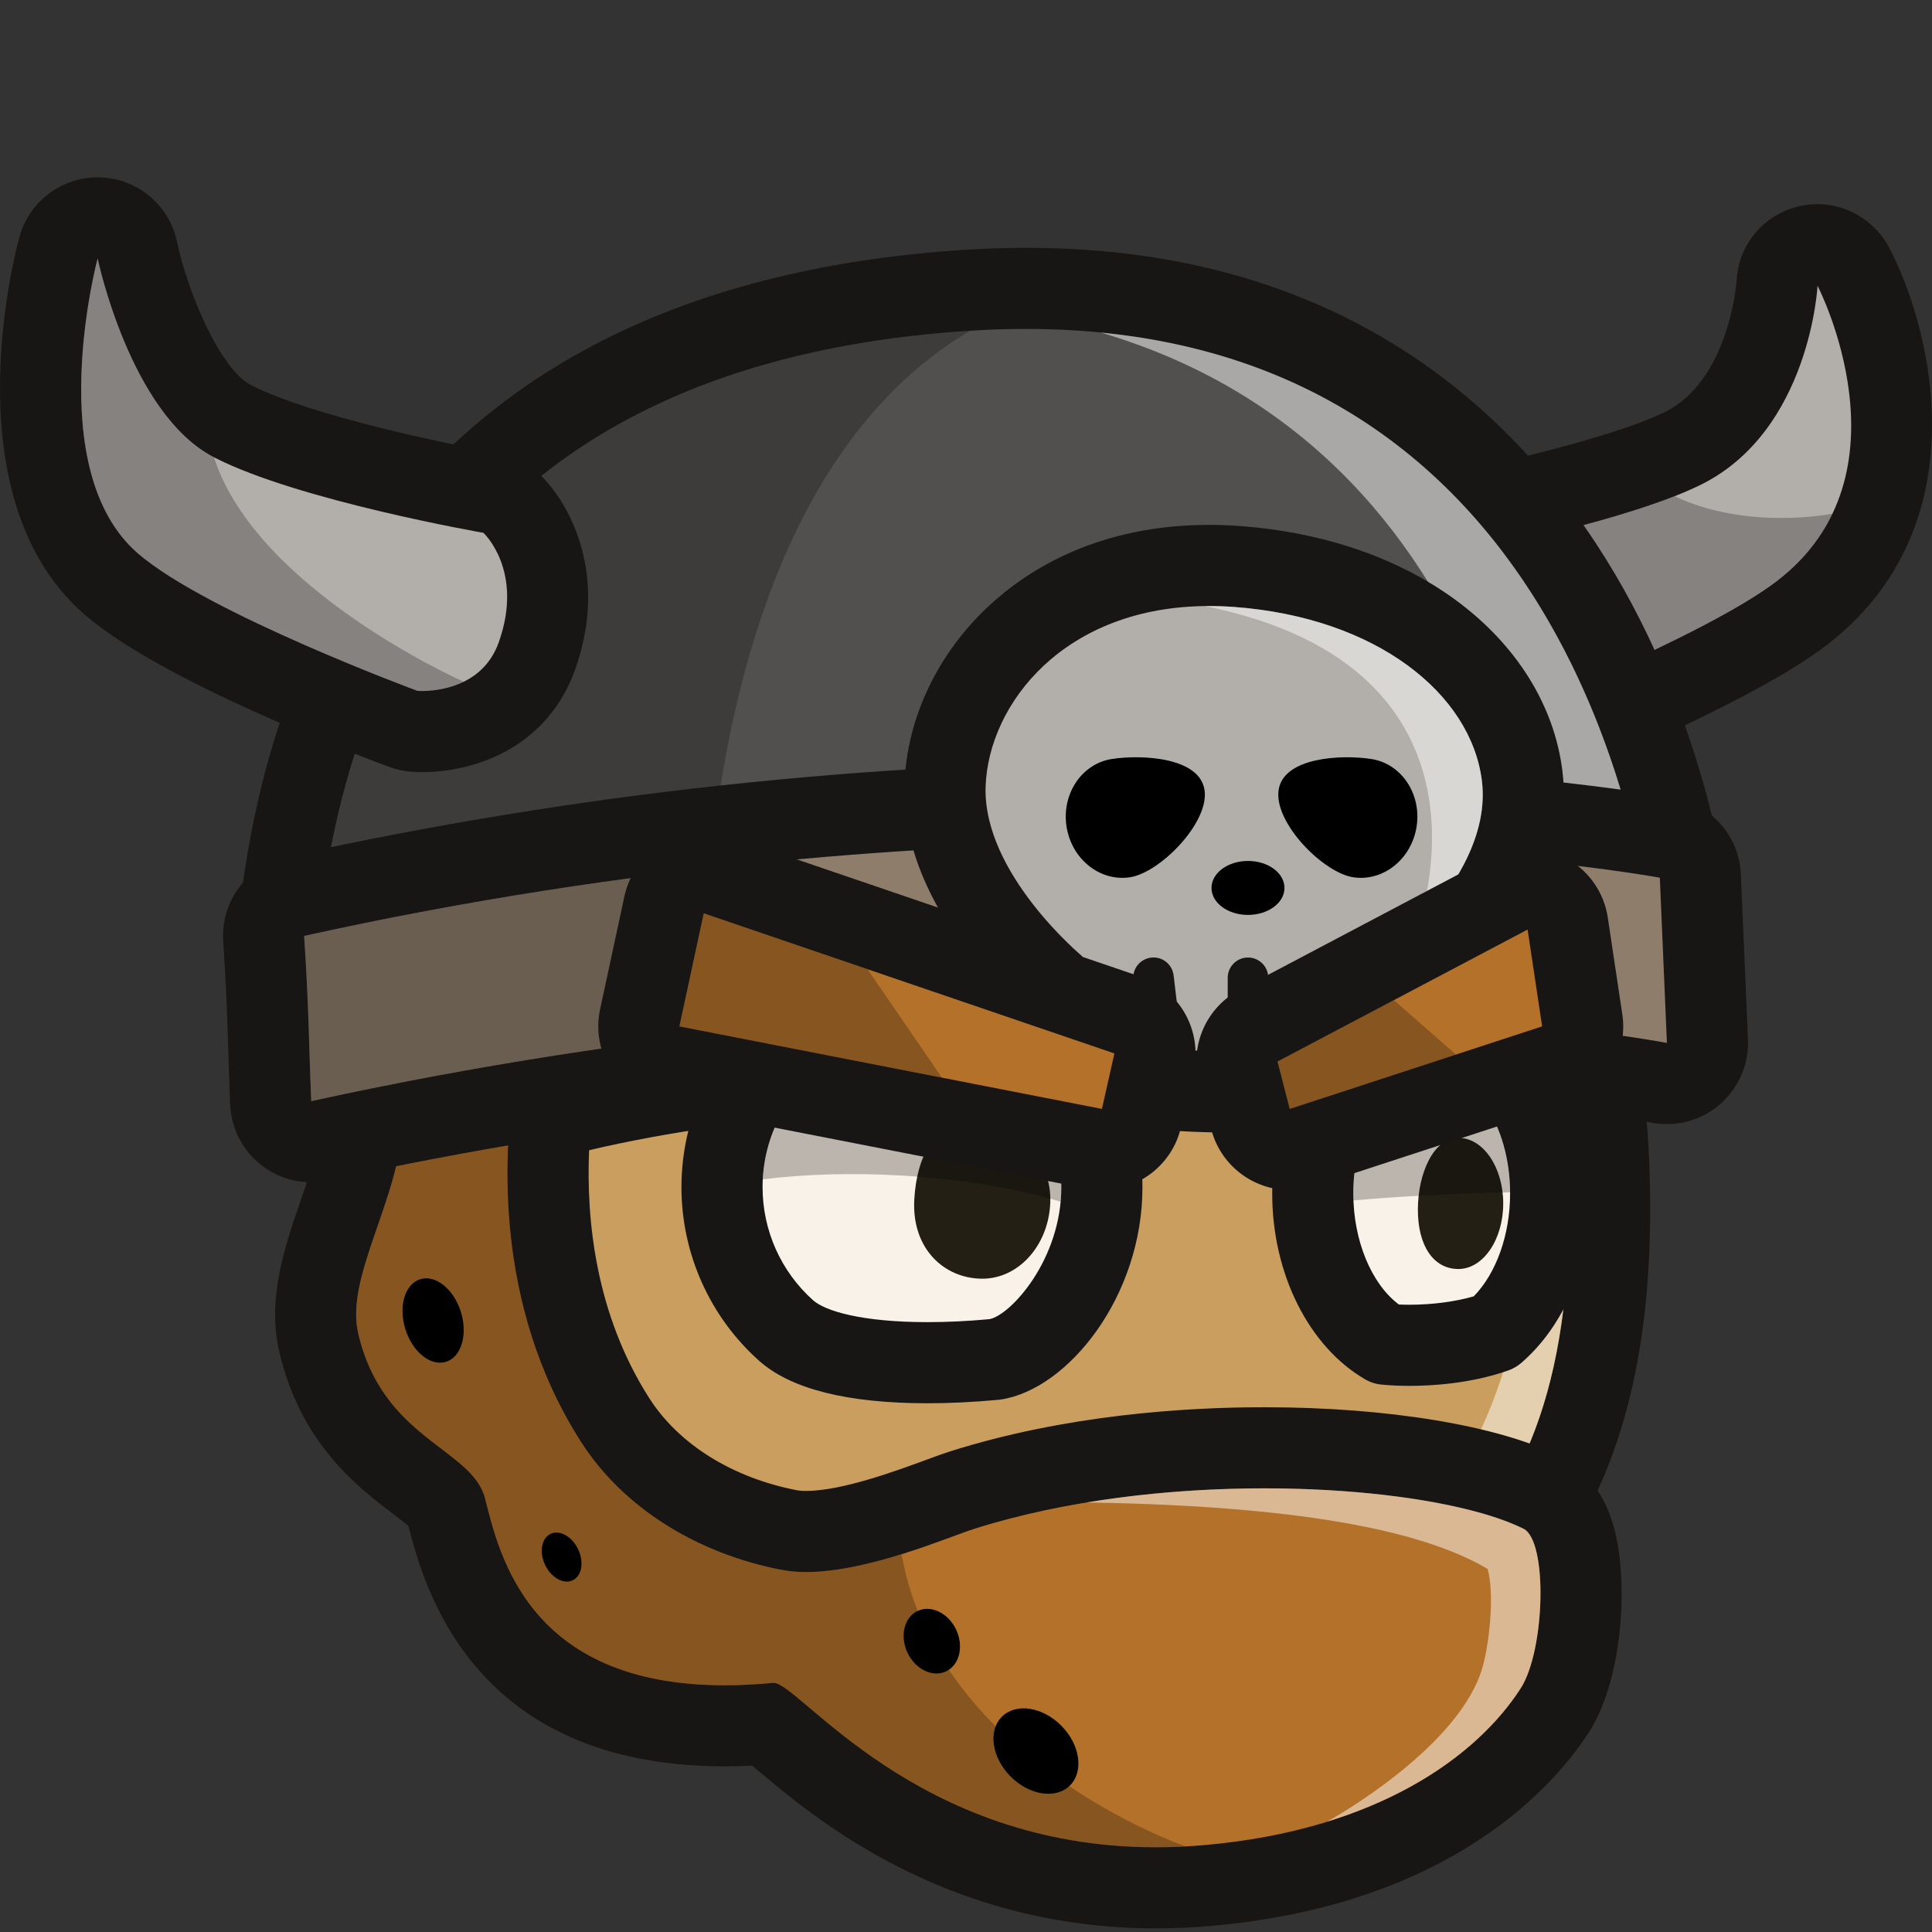<?xml version="1.0" encoding="utf-8"?>
<!-- Generator: Adobe Illustrator 24.2.3, SVG Export Plug-In . SVG Version: 6.00 Build 0)  -->
<svg version="1.1" id="Layer_1" xmlns="http://www.w3.org/2000/svg" xmlns:xlink="http://www.w3.org/1999/xlink" x="0px" y="0px"
	 viewBox="0 0 512 512" style="enable-background:new 0 0 512 512;" xml:space="preserve">
<rect x="0" y="0" width="512" height="512" fill="#333333" stroke="none"/>
<style type="text/css">
	.st0{fill:#C99E5E;}
	.st1{fill:#181615;}
	.st2{opacity:0.5;fill:#FFFFFF;}
	.st3{fill:#B47129;}
	.st4{opacity:0.25;}
	.st5{fill:#B2AEA9;}
	.st6{fill:#52504E;}
	.st7{fill:#8E7D6B;}
	.st8{fill:#F9F2E8;}
	.st9{fill:#231F15;}
</style>
<path class="st0" d="M284.14,452.38c-117.42,0-182.08-52.16-182.08-146.87c0-87.55,69.73-153.57,162.21-153.57
	c89.25,0,157.34,64.35,161.89,153.01c2.63,51.07-7.26,87.66-30.23,111.84C372.87,441.07,337.35,452.38,284.14,452.38z"/>
<path class="st1" d="M436.9,304.41c-4.86-94.57-77.46-163.21-172.63-163.21c-46.43,0-89.62,16.22-121.62,45.66
	c-33.1,30.46-51.33,72.6-51.33,118.65c0,49.61,16.53,88.62,49.13,115.96c32.97,27.64,81.32,41.66,143.7,41.66
	c56.35,0,94.34-12.37,119.57-38.93C428.83,397.76,439.68,358.58,436.9,304.41z M284.14,441.63c-117.93,0-171.34-52.32-171.34-136.12
	c0-83.81,67.89-142.82,151.46-142.82c83.57,0,146.86,59.12,151.16,142.82C420.99,413.74,367.71,441.63,284.14,441.63z"/>
<path class="st2" d="M415.43,305.51c-1.68-32.63-12.35-61.5-29.67-84.61c1.61,3.98,41.19,93.78,3.42,164.57
	c-22.2,41.61-90.63,55.61-90.63,55.61l0.74,0.22C374.07,437.87,420.65,407.05,415.43,305.51z"/>
<path class="st3" d="M306.34,500.28c-52.06,0-83.6-26.68-98.75-39.49c-1.56-1.32-3.38-2.86-4.67-3.86
	c-3.73,0.29-7.37,0.43-10.85,0.43c-59.35,0-69.77-41.13-73.69-56.61l-0.26-1.01c-0.44-1.74-4.3-4.68-7.7-7.27
	c-8.48-6.46-21.31-16.23-26.02-36.91c-2.51-11.01,1.54-22.71,5.45-34.03c2.94-8.49,5.98-17.28,6.1-25.13
	c0.67-42.09,11.81-78.52,32.22-105.35c25.27-33.23,63.95-52.08,114.97-56.03c8.74-0.68,17.32-1.02,25.51-1.02
	c54.58,0,96.85,14.9,125.63,44.28c38.75,39.55,38.15,90.57,38.1,92.72c-0.06,2.91-1.3,5.68-3.44,7.66c-1.99,1.85-4.6,2.86-7.31,2.86
	c-0.2,0-0.4-0.01-0.6-0.02c-0.37-0.02-37.03-2.02-85.17-2.02c-59,0-138.63,2.98-189.95,16.83c-1.89,19.95-0.99,51.82,17.13,80.09
	c9.4,14.67,26.23,25.28,46.18,29.1c1.27,0.24,2.74,0.37,4.38,0.37c11.38,0,27.05-5.77,35.47-8.87c2.45-0.9,4.39-1.62,5.95-2.11
	c29.29-9.26,59.69-11.2,80.04-11.2c31.02,0,58.47,4.42,73.43,11.82c4.22,2.08,7.18,6.15,8.82,12.08
	c3.35,12.11,1.78,34.69-5.27,45.65c-7.86,12.22-32.55,41.22-91.93,46.46C315.5,500.07,310.86,500.28,306.34,500.28z"/>
<path class="st1" d="M401.95,170.74c-30.88-31.52-75.72-47.5-133.28-47.5c0,0,0,0,0,0c-8.47,0-17.32,0.35-26.33,1.05
	c-98.22,7.6-155.48,70.27-157.1,171.93c-0.1,6.14-2.85,14.09-5.51,21.79c-4.2,12.15-8.97,25.93-5.78,39.94
	c5.58,24.48,20.86,36.12,29.98,43.07c1.41,1.07,3.22,2.45,4.31,3.41c4.33,16.97,17.54,63.67,83.84,63.67c2.37,0,4.81-0.06,7.3-0.18
	c0.43,0.37,0.86,0.73,1.27,1.08c14.87,12.58,49.69,42.04,105.69,42.04c4.84,0,9.79-0.22,14.73-0.66
	c64.12-5.66,91.31-37.8,100.03-51.35c8.91-13.85,10.62-39.75,6.58-54.33c-3.1-11.21-9.55-16.44-14.41-18.84
	c-16.37-8.1-45.6-12.93-78.2-12.93c-21.11,0-52.69,2.03-83.28,11.7c-1.8,0.57-3.84,1.32-6.42,2.27c-7.79,2.87-22.29,8.21-31.75,8.21
	c-1.26,0-2.02-0.11-2.36-0.17c-17.06-3.27-31.33-12.14-39.15-24.34c-14.35-22.4-16.77-47.53-15.99-65.78
	c40.27-9.56,101.9-14.59,179.77-14.59c47.89,0,84.21,1.99,84.57,2.01c0.4,0.02,0.8,0.03,1.19,0.03c5.4,0,10.63-2.04,14.61-5.73
	c4.28-3.96,6.76-9.5,6.88-15.33C443.19,268.86,443.83,213.48,401.95,170.74z M421.65,270.76c0,0-36.73-2.04-85.76-2.04
	c-63.63,0-147.99,3.43-199.79,19.22c-2.29,16.28-5.73,57.35,17.92,94.25c11.15,17.4,30.76,29.56,53.2,33.86
	c2.01,0.38,4.16,0.56,6.4,0.56c16.5,0,37.87-9.34,44.65-11.48c23.99-7.58,51.62-10.7,76.8-10.7c29.54,0,55.71,4.29,68.66,10.7
	c6.5,3.22,5.73,32.25-0.72,42.28c-11.53,17.93-37.78,37.5-83.84,41.56c-4.42,0.39-8.7,0.57-12.84,0.57
	c-63.84,0-94.5-43.57-101.31-43.57c-0.05,0-0.09,0-0.14,0.01c-4.54,0.43-8.81,0.64-12.81,0.64c-52.16,0-59.76-34.75-63.53-49.53
	c-3.39-13.29-27.2-15.6-33.65-43.91c-3.44-15.09,11.5-36.19,11.82-56.61c1.13-70.99,33.18-142.78,137.27-150.84
	c8.64-0.67,16.86-0.99,24.68-0.99C424.25,144.73,421.65,270.76,421.65,270.76z"/>
<path class="st4" d="M243.98,145.72c-104.09,8.06-136.13,79.85-137.27,150.84c-0.33,20.42-15.26,41.52-11.82,56.61
	c6.45,28.3,30.26,30.61,33.65,43.91c4.06,15.91,12.57,54.98,76.34,48.89c6.77-0.65,39.63,47.1,109.25,43.33
	c-0.99-0.37-65.54-22.9-75.21-77.42v0c-10.35,3.22-22.48,5.95-31.71,4.18c-22.44-4.3-42.05-16.46-53.2-33.86
	c-23.65-36.9-20.2-77.97-17.92-94.25c91.72-27.95,285.55-17.18,285.55-17.18S424.52,131.75,243.98,145.72z"/>
<path class="st5" d="M396.62,201.07c-2.45-0.06-24.15-1.08-32.6-16.68c-9.94-18.36-4.07-34.62,0.97-41.34
	c1.62-2.17,4.01-3.64,6.68-4.13c0.54-0.1,53.66-9.81,74.4-20.15c22.95-11.45,24.86-43.29,24.87-43.61c0.25-4.85,3.72-8.92,8.46-9.95
	c0.76-0.16,1.52-0.24,2.28-0.24c3.95,0,7.67,2.19,9.54,5.8c10.41,20.09,20.94,65.11-13.75,91.71
	c-20.18,15.47-74.32,36.92-76.62,37.83c-1.26,0.5-2.59,0.75-3.94,0.75C396.81,201.07,396.72,201.07,396.62,201.07z"/>
<path class="st1" d="M500.76,65.83c-3.76-7.27-11.24-11.74-19.16-11.74c-1.53,0-3.07,0.17-4.61,0.51
	c-9.5,2.12-16.37,10.22-16.78,19.94c-0.12,1.49-2.34,26.34-18.94,34.62c-14.3,7.13-51.45,15.56-71.51,19.19
	c-5.34,0.97-10.11,3.91-13.36,8.25c-6.58,8.76-14.35,29.77-1.82,52.91c11.09,20.48,36.74,22.17,41.77,22.3
	c0.19,0.01,0.38,0.01,0.56,0.01c2.7,0,5.38-0.51,7.89-1.5c5.9-2.33,58.21-23.19,79.21-39.3C524.35,140.08,512.61,88.69,500.76,65.83
	z M470.93,153.96c-19.22,14.74-74.02,36.36-74.02,36.36s-17.69-0.46-23.43-11.05c-9.32-17.2,0.11-29.76,0.11-29.76
	s54.91-9.95,77.27-21.11c28.83-14.38,30.81-52.67,30.81-52.67S507.63,125.81,470.93,153.96z"/>
<path class="st4" d="M485.62,136.14c-0.1,0.02-22.45,4.54-41.85-4.64c-25.11,9.83-70.18,18-70.18,18s-9.43,12.57-0.11,29.76
	c5.74,10.59,23.43,11.05,23.43,11.05s54.8-21.62,74.02-36.36C477.86,148.64,482.56,142.54,485.62,136.14z"/>
<path class="st6" d="M82,286.17c-2.71,0-5.36-1.03-7.37-2.92c-2.56-2.41-3.78-5.91-3.27-9.39c0.31-2.09,0.56-5.68,0.85-9.84
	C75.25,220.47,84.5,87.96,256.39,76.92c5.24-0.34,10.47-0.51,15.54-0.51c85.85,0,129.58,48.34,151.15,88.89
	c22.95,43.15,25.89,85.76,26,87.56c0.2,3.17-1.01,6.26-3.3,8.45c-2.01,1.92-4.68,2.98-7.43,2.98c-0.39,0-0.78-0.02-1.17-0.06
	c-0.37-0.04-37.44-4.03-95.67-4.03c-61.11,0-155.35,4.47-257.31,25.74C83.46,286.09,82.73,286.17,82,286.17z"/>
<path class="st1" d="M459.8,252.18c-0.12-1.89-3.21-46.75-27.24-91.92c-22.95-43.15-69.45-94.59-160.64-94.59
	c-5.29,0-10.75,0.18-16.22,0.53c-76.8,4.93-131.94,34.1-163.89,86.69c-25.56,42.08-28.78,88.21-30.33,110.38
	c-0.26,3.78-0.51,7.35-0.76,9.03c-1.02,6.95,1.42,13.96,6.53,18.77c4.03,3.79,9.31,5.85,14.74,5.85c1.46,0,2.93-0.15,4.39-0.45
	c101.06-21.09,194.51-25.51,255.12-25.51c57.53,0,94.14,3.92,94.51,3.96c0.78,0.09,1.56,0.13,2.33,0.13c5.5,0,10.83-2.11,14.85-5.95
	C457.79,264.7,460.21,258.52,459.8,252.18z M341.5,249.45c-65.82,0-158.95,4.98-259.51,25.97c3.82-26.04-4.63-176.24,175.08-187.77
	c5.08-0.33,10.04-0.48,14.85-0.48c155.85,0,166.42,166.38,166.42,166.38S401.13,249.45,341.5,249.45z"/>
<path class="st2" d="M291.71,88.13c113.81,33.49,116.52,163.13,116.52,163.13l0,0c19.29,1.1,30.12,2.28,30.12,2.28
	S428.66,101.56,291.71,88.13z"/>
<path class="st4" d="M257.08,87.65C77.37,99.18,85.82,249.38,82,275.42c36.05-7.52,71.14-12.99,104.37-16.9
	C187.65,211.72,198.15,122.48,257.08,87.65z"/>
<path class="st7" d="M82.48,302.57c-2.35,0-4.66-0.77-6.56-2.23c-2.51-1.94-4.04-4.89-4.18-8.06c-0.22-5.16-0.36-9.56-0.49-13.91
	c-0.26-8.51-0.51-16.54-1.38-29.63c-0.35-5.3,3.22-10.06,8.4-11.21c75.07-16.59,152.57-25.01,230.34-25.01
	c80.61,0,131.08,9.12,133.19,9.51c4.93,0.91,8.58,5.1,8.79,10.11l1.88,43.79c0.14,3.29-1.23,6.45-3.72,8.6
	c-1.97,1.7-4.47,2.61-7.02,2.61c-0.68,0-1.36-0.06-2.04-0.2c-0.48-0.09-49.62-9.37-127.99-9.37c-75.59,0-151.94,8.32-226.95,24.74
	C84.02,302.49,83.25,302.57,82.48,302.57z"/>
<path class="st1" d="M461.35,231.69c-0.43-10.01-7.73-18.4-17.59-20.22c-2.15-0.4-53.56-9.69-135.13-9.69v21.5l0-21.5
	c-78.56,0-156.84,8.5-232.67,25.26c-10.37,2.29-17.51,11.82-16.81,22.42c0.86,12.89,1.1,20.83,1.36,29.24
	c0.13,4.33,0.27,8.8,0.49,14.04c0.27,6.34,3.33,12.24,8.36,16.11c3.79,2.92,8.41,4.47,13.12,4.47c1.53,0,3.07-0.16,4.6-0.5
	c74.26-16.25,149.84-24.49,224.65-24.49c77.14,0,125.48,9.09,125.96,9.18c1.34,0.26,2.7,0.38,4.05,0.38
	c5.12,0,10.12-1.83,14.05-5.22c4.97-4.3,7.72-10.63,7.44-17.19L461.35,231.69z M311.73,266.83c-61.21,0-140.33,5.53-229.25,24.99
	c-0.65-15.15-0.55-23.76-1.88-43.79c87.26-19.29,166.39-24.76,228.02-24.76c80.56,0,131.25,9.33,131.25,9.33l1.88,43.79
	C441.75,276.4,392.24,266.83,311.73,266.83z"/>
<path class="st5" d="M111.79,193.88c-1.28,0-2.02-0.07-2.02-0.07c-0.93-0.09-1.98-0.31-2.85-0.63c-5.88-2.17-58.03-21.72-77.3-38.29
	c-30.06-25.83-15.84-82.77-14.12-89.17c1.26-4.71,5.53-7.96,10.38-7.96c0.1,0,0.2,0,0.31,0c4.97,0.14,9.2,3.68,10.22,8.55
	c1.98,9.39,10.88,37.91,25.22,45.31c17.02,8.79,55.1,16.69,68.34,18.99c2.04,0.35,3.93,1.29,5.45,2.69
	c5.97,5.51,14.13,20.25,6.88,40.58C137.02,188.62,123.08,193.88,111.79,193.88z"/>
<path class="st1" d="M142.7,125.4c-3.04-2.81-6.82-4.68-10.9-5.39c-12.8-2.23-49.48-9.81-65.25-17.95
	C58.1,97.7,49.58,76.85,46.92,64.11c-2.03-9.74-10.49-16.82-20.44-17.1C26.28,47,26.07,47,25.87,47c-9.7,0-18.23,6.51-20.76,15.92
	c-1.9,7.07-17.54,69.99,17.5,100.11c20.27,17.42,70.68,36.56,80.58,40.22c1.83,0.68,3.75,1.1,5.7,1.26c0.48,0.04,1.5,0.11,2.9,0.11
	c14.95,0,33.47-7.13,40.61-27.14C161.54,151.88,150.6,132.7,142.7,125.4z M132.16,170.26c-4.25,11.91-16.54,12.86-20.36,12.86
	c-0.73,0-1.15-0.03-1.15-0.03s-55.66-20.57-74.02-36.36C10.83,124.56,25.87,68.5,25.87,68.5s8.6,41.2,30.81,52.67
	s71.43,20.03,71.43,20.03S138.96,151.2,132.16,170.26z"/>
<path class="st5" d="M328.9,289.45c-36.16,0-41.13-5.48-43.52-8.11c-5.77-6.36-8-16.54-8.84-22.65
	c-8.14-7.62-26.9-27.75-26.08-50.67c1.01-28.19,25.88-58.16,69.99-58.16c2.42,0,4.92,0.09,7.4,0.28
	c40.76,3.02,71.81,25.8,75.52,55.4c2.81,22.42-14.03,41.88-21.91,49.64c-0.27,7.55-1.76,19.78-8.16,26.42
	C371.04,283.95,365.75,289.45,328.9,289.45z"/>
<path class="st1" d="M414.04,204.2c-2.18-17.39-12.25-33.46-28.36-45.25c-15.24-11.15-34.96-17.9-57.03-19.54
	c-2.75-0.2-5.51-0.31-8.19-0.31v21.5l0-21.5c0,0-0.01,0-0.01,0c-29.17,0-47.84,11.67-58.37,21.45
	c-13.6,12.64-21.75,29.79-22.37,47.07c-0.88,24.77,16.67,46.09,26.78,56.26c1.41,7.52,4.44,17.51,10.93,24.66
	c5.34,5.89,13.71,11.64,51.48,11.64c9.45,0,18.68-0.46,25.99-1.29c11.24-1.28,19.99-3.45,26.16-9.85
	c7.51-7.8,10.16-19.54,10.94-29.23C401.84,249.35,417.12,228.76,414.04,204.2z M370.74,250.45c0,0,0.53,17.77-5.18,23.69
	c-2.89,3-19.85,4.55-36.66,4.55c-16.45,0-32.75-1.49-35.55-4.58c-5.67-6.25-6.55-20.69-6.55-20.69s-26.42-21.94-25.6-45.03
	c0.78-21.86,20.85-47.79,59.25-47.79c2.15,0,4.35,0.08,6.61,0.25c37.82,2.8,62.77,23.06,65.65,46.02
	C395.59,229.84,370.74,250.45,370.74,250.45z"/>
<path class="st1" d="M307.89,283.11c-2.68,0-5.01-2.01-5.33-4.74l-2.21-18.62c-0.35-2.95,1.75-5.62,4.7-5.97
	c2.95-0.37,5.62,1.76,5.97,4.7l2.21,18.62c0.35,2.95-1.75,5.62-4.7,5.97C308.32,283.1,308.1,283.11,307.89,283.11z"/>
<path class="st1" d="M330.73,284.06c-2.97,0-5.37-2.41-5.37-5.37v-19.57c0-2.97,2.41-5.37,5.37-5.37c2.97,0,5.37,2.41,5.37,5.37
	v19.57C336.1,281.66,333.69,284.06,330.73,284.06z"/>
<path class="st1" d="M350.68,283.11c-0.17,0-0.34-0.01-0.51-0.02c-2.96-0.28-5.12-2.9-4.84-5.86l1.92-20.18
	c0.28-2.95,2.93-5.12,5.86-4.84c2.96,0.28,5.12,2.9,4.84,5.86l-1.92,20.18C355.76,281.02,353.42,283.11,350.68,283.11z"/>
<path class="st4" d="M206.95,228.16c-39.15,3.75-81.68,10-126.35,19.87c1.33,20.03,1.23,28.64,1.88,43.79
	c44.06-9.64,85.71-15.86,123.97-19.68C205.55,258.63,205.25,242.63,206.95,228.16z"/>
<path d="M319.21,209.33c1.33,8.65-11.78,21.93-19.74,23.15c-7.96,1.22-15.5-4.8-16.83-13.45c-1.33-8.65,4.05-16.66,12.01-17.89
	C302.61,199.92,317.88,200.67,319.21,209.33z"/>
<path d="M338.85,209.33c-1.33,8.65,11.78,21.93,19.74,23.15c7.96,1.22,15.49-4.8,16.83-13.45c1.33-8.65-4.05-16.66-12.01-17.89
	C355.45,199.92,340.18,200.67,338.85,209.33z"/>
<path d="M340.4,235.31c0,3.95-4.33,7.15-9.67,7.15c-5.34,0-9.67-3.2-9.67-7.15c0-3.95,4.33-7.15,9.67-7.15
	C336.07,228.16,340.4,231.36,340.4,235.31z"/>
<path d="M122.13,347.64c1.89,6.04,0.14,11.97-3.92,13.25c-4.06,1.27-8.89-2.59-10.78-8.64c-1.89-6.04-0.14-11.97,3.92-13.24
	C115.41,337.73,120.24,341.6,122.13,347.64z"/>
<path d="M153.2,410.55c1.63,3.39,0.99,7.08-1.42,8.24c-2.41,1.15-5.68-0.66-7.31-4.05c-1.63-3.39-0.99-7.08,1.42-8.24
	C148.3,405.34,151.57,407.15,153.2,410.55z"/>
<path d="M281.31,457.38c4.97,5.05,5.95,12.13,2.21,15.82c-3.74,3.68-10.81,2.57-15.77-2.48c-4.97-5.05-5.95-12.13-2.2-15.82
	C269.29,451.22,276.35,452.33,281.31,457.38z"/>
<path d="M253.4,431.9c2.07,4.43,0.86,9.37-2.71,11.04c-3.57,1.67-8.14-0.57-10.21-4.99c-2.07-4.43-0.86-9.37,2.71-11.04
	C246.75,425.24,251.32,427.48,253.4,431.9z"/>
<path class="st2" d="M403.73,405.12c-19.66-9.73-69.71-14.57-115.82-6.95c61.99,0.95,91.28,8.74,106.33,17.61
	c1.92,6.73,0.43,21.18-1.88,27.72c-7.26,20.54-39.02,38.34-40.63,39.24c26.37-8.15,42.82-22.18,51.29-35.34
	C409.47,437.36,410.24,408.34,403.73,405.12z"/>
<path class="st2" d="M392.71,206.88c-2.88-22.96-27.82-43.22-65.65-46.02c-2.65-0.2-5.22-0.27-7.72-0.24
	c82.23,16.66,56.27,85.19,56.27,85.19l0,0C382.7,238.45,394.76,223.27,392.71,206.88z"/>
<path class="st4" d="M56.69,121.16C34.47,109.7,25.87,68.5,25.87,68.5s-15.05,56.06,10.75,78.24
	c18.37,15.79,74.02,36.36,74.02,36.36s6.26,0.5,12.24-2.43C122.72,180.59,68.01,156.42,56.69,121.16z"/>
<path class="st8" d="M347.9,316.3c0,17.95,7.94,33.35,19.25,39.93c8.21,0.81,19.98,0.01,29-3.2c8.89-7.67,14.79-21.25,14.79-36.73
	c0-13.31-4.36-25.21-11.23-33.16c-11.94-3.64-32.12-1.65-43.82,4.31C350.93,295.12,347.9,305.23,347.9,316.3z"/>
<path class="st1" d="M373.52,367.27L373.52,367.27c-2.6,0-5.1-0.12-7.42-0.34c-1.54-0.15-3.02-0.63-4.35-1.41
	c-14.94-8.69-24.6-28.01-24.6-49.22c0-12.71,3.46-25.04,9.73-34.7c1.03-1.58,2.45-2.87,4.14-3.72c8.98-4.57,21.8-7.3,34.3-7.3
	c6.64,0,12.53,0.77,17.52,2.29c1.94,0.59,3.67,1.72,5,3.26c8.8,10.18,13.84,24.83,13.84,40.18c0,18.09-6.92,34.87-18.52,44.87
	c-1.01,0.87-2.17,1.54-3.42,1.99C389.7,366.74,379.01,367.27,373.52,367.27z M370.71,345.71c0.9,0.04,1.84,0.06,2.81,0.06h0
	c6.01,0,12.21-0.82,17.04-2.23c5.98-6.12,9.63-16.34,9.63-27.24c0-8.97-2.4-17.38-6.65-23.58c-2.4-0.42-5.22-0.65-8.22-0.65
	c-7.76,0-15.99,1.45-21.91,3.78c-3.09,5.83-4.77,12.97-4.77,20.45C358.65,328.76,363.42,340.23,370.71,345.71z"/>
<path class="st8" d="M191.34,314.62c0,15.13,6.58,28.7,17,37.99c8.88,7.91,31.05,9.9,55.27,7.65c12.23-1.79,28.4-22.26,28.4-45.64
	c0-12.89-4.77-24.65-12.64-33.6c-17.55-7.66-48.07-10.33-65.85-8.44C200.15,281.69,191.34,297.12,191.34,314.62z"/>
<path class="st1" d="M245.82,371.88C245.82,371.88,245.82,371.88,245.82,371.88c-21.24,0-36.26-3.78-44.63-11.24
	c-13.09-11.67-20.6-28.44-20.6-46.02c0-20.43,10.06-39.47,26.9-50.93c1.46-1,3.15-1.62,4.91-1.8c4.01-0.43,8.54-0.64,13.45-0.64
	c16.19,0,41.05,2.6,57.83,9.92c1.44,0.63,2.73,1.57,3.77,2.76c9.88,11.23,15.31,25.69,15.31,40.69c0,29.05-19.85,53.67-37.59,56.27
	c-0.19,0.03-0.38,0.05-0.56,0.07C258.09,371.57,251.77,371.88,245.82,371.88z M217.45,283.02c-9.67,7.55-15.36,19.18-15.36,31.6
	c0,11.45,4.88,22.38,13.4,29.97c3.14,2.8,12.76,5.79,30.32,5.79c0,0,0,0,0,0c5.17,0,10.7-0.26,16.43-0.79
	c5.66-1.12,19.02-15.83,19.02-34.97c0-8.98-2.98-17.65-8.44-24.66c-11.42-4.35-29.84-7.21-46.97-7.21
	C222.83,282.75,220.02,282.84,217.45,283.02z"/>
<path class="st9" d="M375.75,320.58c0,9.6,4.16,15.72,10.73,15.72c6.57,0,11.89-7.78,11.89-17.38c0-9.6-5.32-17.38-11.89-17.38
	C379.91,301.54,375.75,310.98,375.75,320.58z"/>
<path class="st9" d="M242.3,317.78c-0.78,13.26,8.07,21.09,18.03,21.09s18.02-9.44,18.02-21.09c0-11.65-10.48-20.88-20.44-20.88
	C247.96,296.9,242.98,306.15,242.3,317.78z"/>
<path class="st4" d="M363.42,295.85c5.92-2.33,14.15-3.78,21.91-3.78c3,0,5.81,0.22,8.21,0.65c4.21,6.13,6.59,14.41,6.64,23.26
	c-16.52,0.33-30.47,1.19-41.49,2.14c-0.02-0.6-0.04-1.21-0.04-1.81C358.65,308.82,360.33,301.68,363.42,295.85z"/>
<path class="st4" d="M217.45,283.02c2.57-0.18,5.38-0.28,8.4-0.28c17.13,0,35.56,2.86,46.98,7.21c5.46,7.01,8.44,15.68,8.44,24.66
	c0,1.31-0.07,2.59-0.19,3.85c-26.46-7.86-58.26-8.57-78.93-5.92C202.75,300.92,208.33,290.16,217.45,283.02z"/>
<path class="st3" d="M292.03,304.62c-0.68,0-1.37-0.07-2.07-0.2l-111.98-21.87c-2.83-0.55-5.32-2.22-6.91-4.63
	c-1.59-2.41-2.14-5.36-1.53-8.18l6.45-29.96c0.64-3,2.54-5.58,5.21-7.09c1.63-0.92,3.46-1.39,5.29-1.39c1.17,0,2.34,0.19,3.47,0.58
	L298.79,269c5.19,1.77,8.22,7.17,7.02,12.53l-3.3,14.7C301.39,301.21,296.97,304.62,292.03,304.62z"/>
<path class="st1" d="M302.26,258.83L193.44,221.7c-2.26-0.77-4.61-1.15-6.94-1.15c-3.67,0-7.32,0.94-10.59,2.79
	c-5.34,3.02-9.14,8.19-10.43,14.18l-6.45,29.96c-1.21,5.64-0.11,11.54,3.07,16.36c3.18,4.82,8.16,8.16,13.83,9.26l111.98,21.87
	c1.39,0.27,2.78,0.4,4.14,0.4c9.86,0,18.72-6.82,20.96-16.8l3.3-14.7C318.7,273.17,312.65,262.37,302.26,258.83z M292.02,293.87
	L180.05,272l6.45-29.96l108.83,37.13L292.02,293.87z"/>
<path class="st3" d="M341.8,304.62c-1.78,0-3.56-0.44-5.16-1.32c-2.6-1.42-4.5-3.86-5.25-6.73l-3.25-12.55
	c-1.25-4.83,0.98-9.88,5.39-12.2l66.28-34.98c1.57-0.83,3.29-1.24,5.02-1.24c1.66,0,3.32,0.39,4.85,1.16c3.11,1.57,5.26,4.55,5.78,8
	l3.85,25.66c0.78,5.19-2.3,10.18-7.29,11.81l-66.88,21.87C344.05,304.44,342.92,304.62,341.8,304.62z"/>
<path class="st1" d="M429.93,268.81l-3.85-25.66c-1.04-6.89-5.34-12.85-11.56-15.99c-3.05-1.54-6.38-2.31-9.7-2.31
	c-3.45,0-6.9,0.83-10.03,2.49l-66.28,34.98c-8.82,4.65-13.28,14.76-10.77,24.41l3.25,12.55c1.49,5.74,5.29,10.62,10.49,13.46
	c3.2,1.75,6.75,2.64,10.32,2.64c2.25,0,4.5-0.35,6.68-1.07l66.88-21.87C425.33,289.17,431.49,279.18,429.93,268.81z M341.8,293.87
	l-3.25-12.55l66.28-34.98l3.85,25.66L341.8,293.87z"/>
<polygon class="st4" points="229.89,256.85 186.5,242.04 180.05,272 249.61,285.59 "/>
<polygon class="st4" points="369.38,265.04 338.54,281.32 341.8,293.87 385.83,279.47 "/>
</svg>
